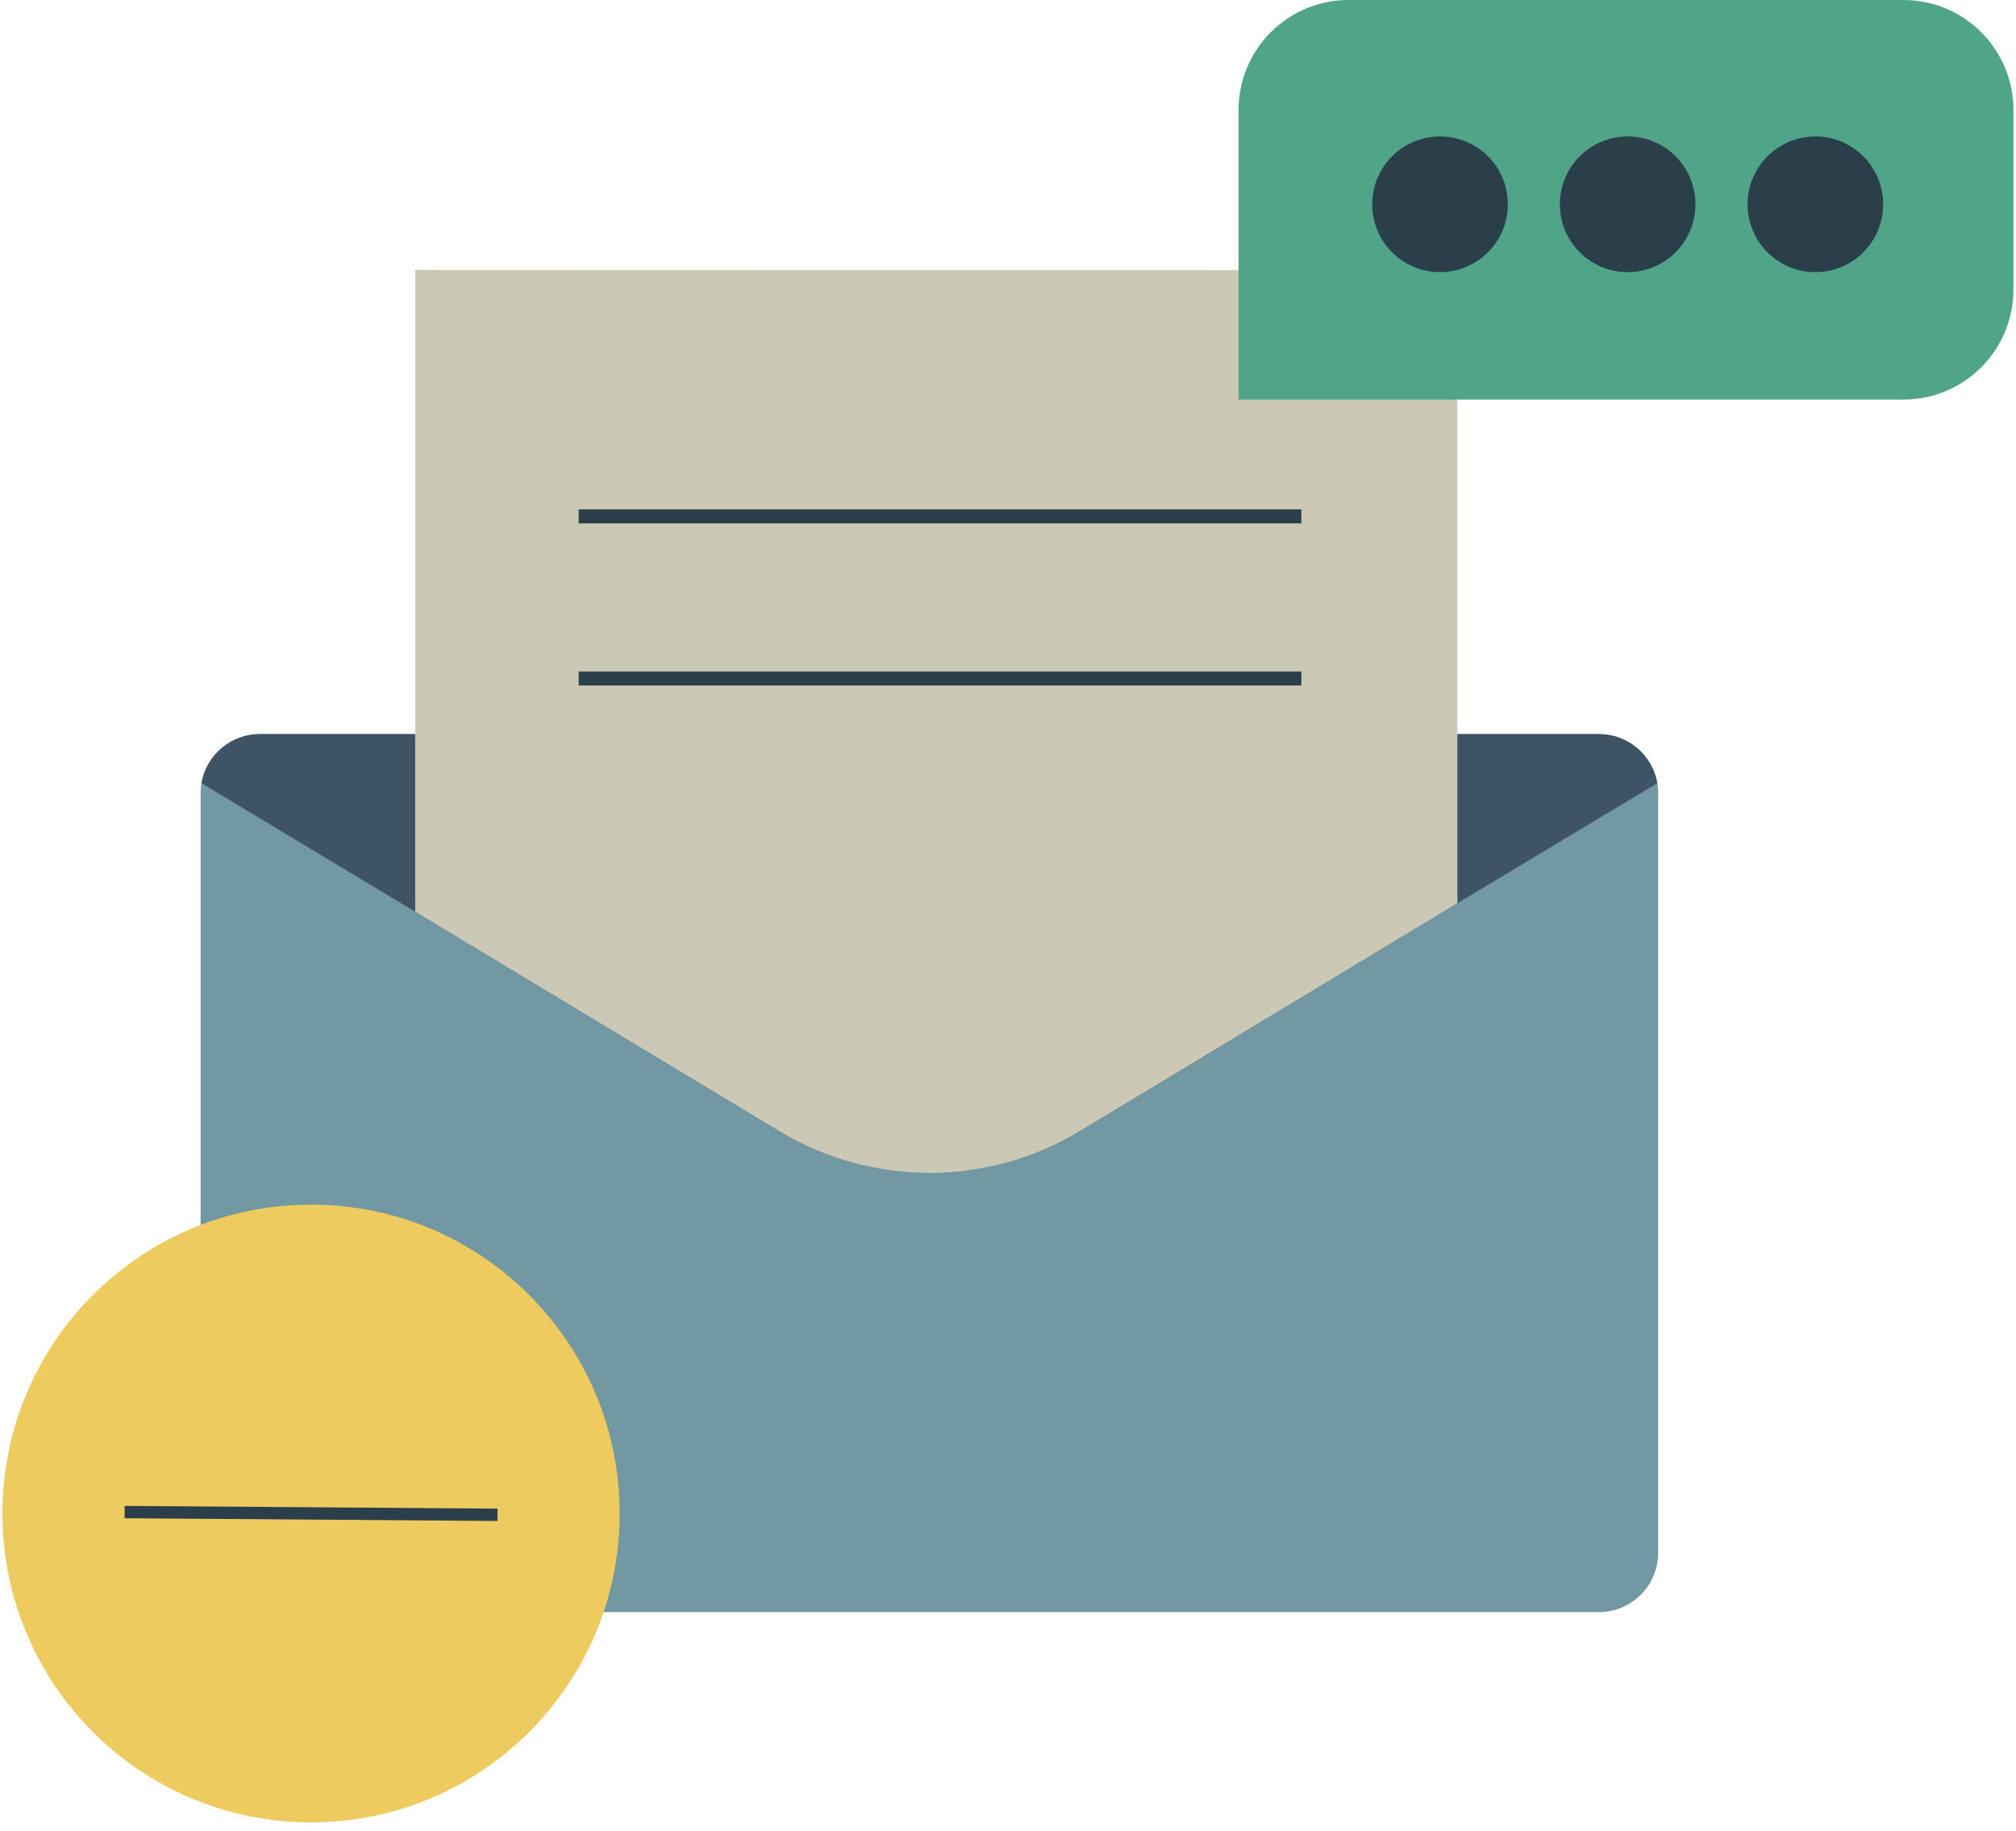 <svg width="207" height="188" viewBox="0 0 207 188" fill="none" xmlns="http://www.w3.org/2000/svg">
<path d="M170.258 81.445V159.46C170.258 161.079 169.615 162.631 168.472 163.775C167.329 164.92 165.778 165.563 164.162 165.563H26.694C25.077 165.563 23.527 164.92 22.384 163.775C21.24 162.631 20.598 161.079 20.598 159.46V81.445C20.594 81.105 20.627 80.765 20.695 80.432C20.935 78.985 21.704 77.68 22.854 76.77C23.931 75.891 25.279 75.412 26.67 75.416H164.186C165.579 75.416 166.93 75.894 168.014 76.77C169.156 77.684 169.921 78.988 170.16 80.432C170.229 80.765 170.262 81.105 170.258 81.445Z" fill="#7298A4"/>
<path d="M170.173 80.432L149.641 92.759L110.833 116.193C106.187 118.99 100.868 120.467 95.446 120.467C90.025 120.467 84.706 118.99 80.06 116.193L42.63 93.626L20.684 80.432C20.93 79.022 21.663 77.744 22.755 76.82C23.847 75.896 25.228 75.386 26.658 75.379H164.198C165.628 75.386 167.01 75.896 168.102 76.82C169.194 77.744 169.927 79.022 170.173 80.432Z" fill="#3E5464"/>
<path d="M149.64 27.755V92.759L110.832 116.193C106.186 118.99 100.867 120.467 95.446 120.467C90.024 120.467 84.705 118.99 80.059 116.193L42.629 93.626V27.718L149.64 27.755Z" fill="#CBC8B5"/>
<path d="M133.62 53.031H59.418" stroke="#2B3F4B" stroke-width="1.438" stroke-miterlimit="10"/>
<path d="M133.62 69.679H59.418" stroke="#2B3F4B" stroke-width="1.438" stroke-miterlimit="10"/>
<path d="M138.498 -1.71747e-06H195.448C198.443 -1.71747e-06 201.314 1.191 203.432 3.31C205.549 5.43 206.738 8.305 206.738 11.302V29.732C206.738 32.729 205.549 35.604 203.432 37.723C201.314 39.843 198.443 41.034 195.448 41.034H127.172V11.302C127.172 9.815 127.465 8.342 128.035 6.968C128.604 5.595 129.439 4.347 130.492 3.297C131.544 2.247 132.793 1.416 134.167 0.85C135.541 0.284 137.013 -0.005 138.498 -1.71747e-06Z" fill="#50A589"/>
<path d="M186.399 27.95C190.244 27.95 193.361 24.83 193.361 20.981C193.361 17.132 190.244 14.011 186.399 14.011C182.554 14.011 179.438 17.132 179.438 20.981C179.438 24.83 182.554 27.95 186.399 27.95Z" fill="#2B3F4B"/>
<path d="M167.126 27.95C170.971 27.95 174.088 24.83 174.088 20.981C174.088 17.132 170.971 14.011 167.126 14.011C163.281 14.011 160.164 17.132 160.164 20.981C160.164 24.83 163.281 27.95 167.126 27.95Z" fill="#2B3F4B"/>
<path d="M147.86 27.95C151.705 27.95 154.822 24.83 154.822 20.981C154.822 17.132 151.705 14.011 147.86 14.011C144.015 14.011 140.898 17.132 140.898 20.981C140.898 24.83 144.015 27.95 147.86 27.95Z" fill="#2B3F4B"/>
<path d="M31.938 187.154C49.438 187.154 63.625 172.952 63.625 155.433C63.625 137.913 49.438 123.711 31.938 123.711C14.437 123.711 0.25 137.913 0.25 155.433C0.25 172.952 14.437 187.154 31.938 187.154Z" fill="#EDCB5F"/>
<path d="M51.081 155.567L12.797 155.286" stroke="#2B3F4B" stroke-width="1.266" stroke-miterlimit="10"/>
</svg>
